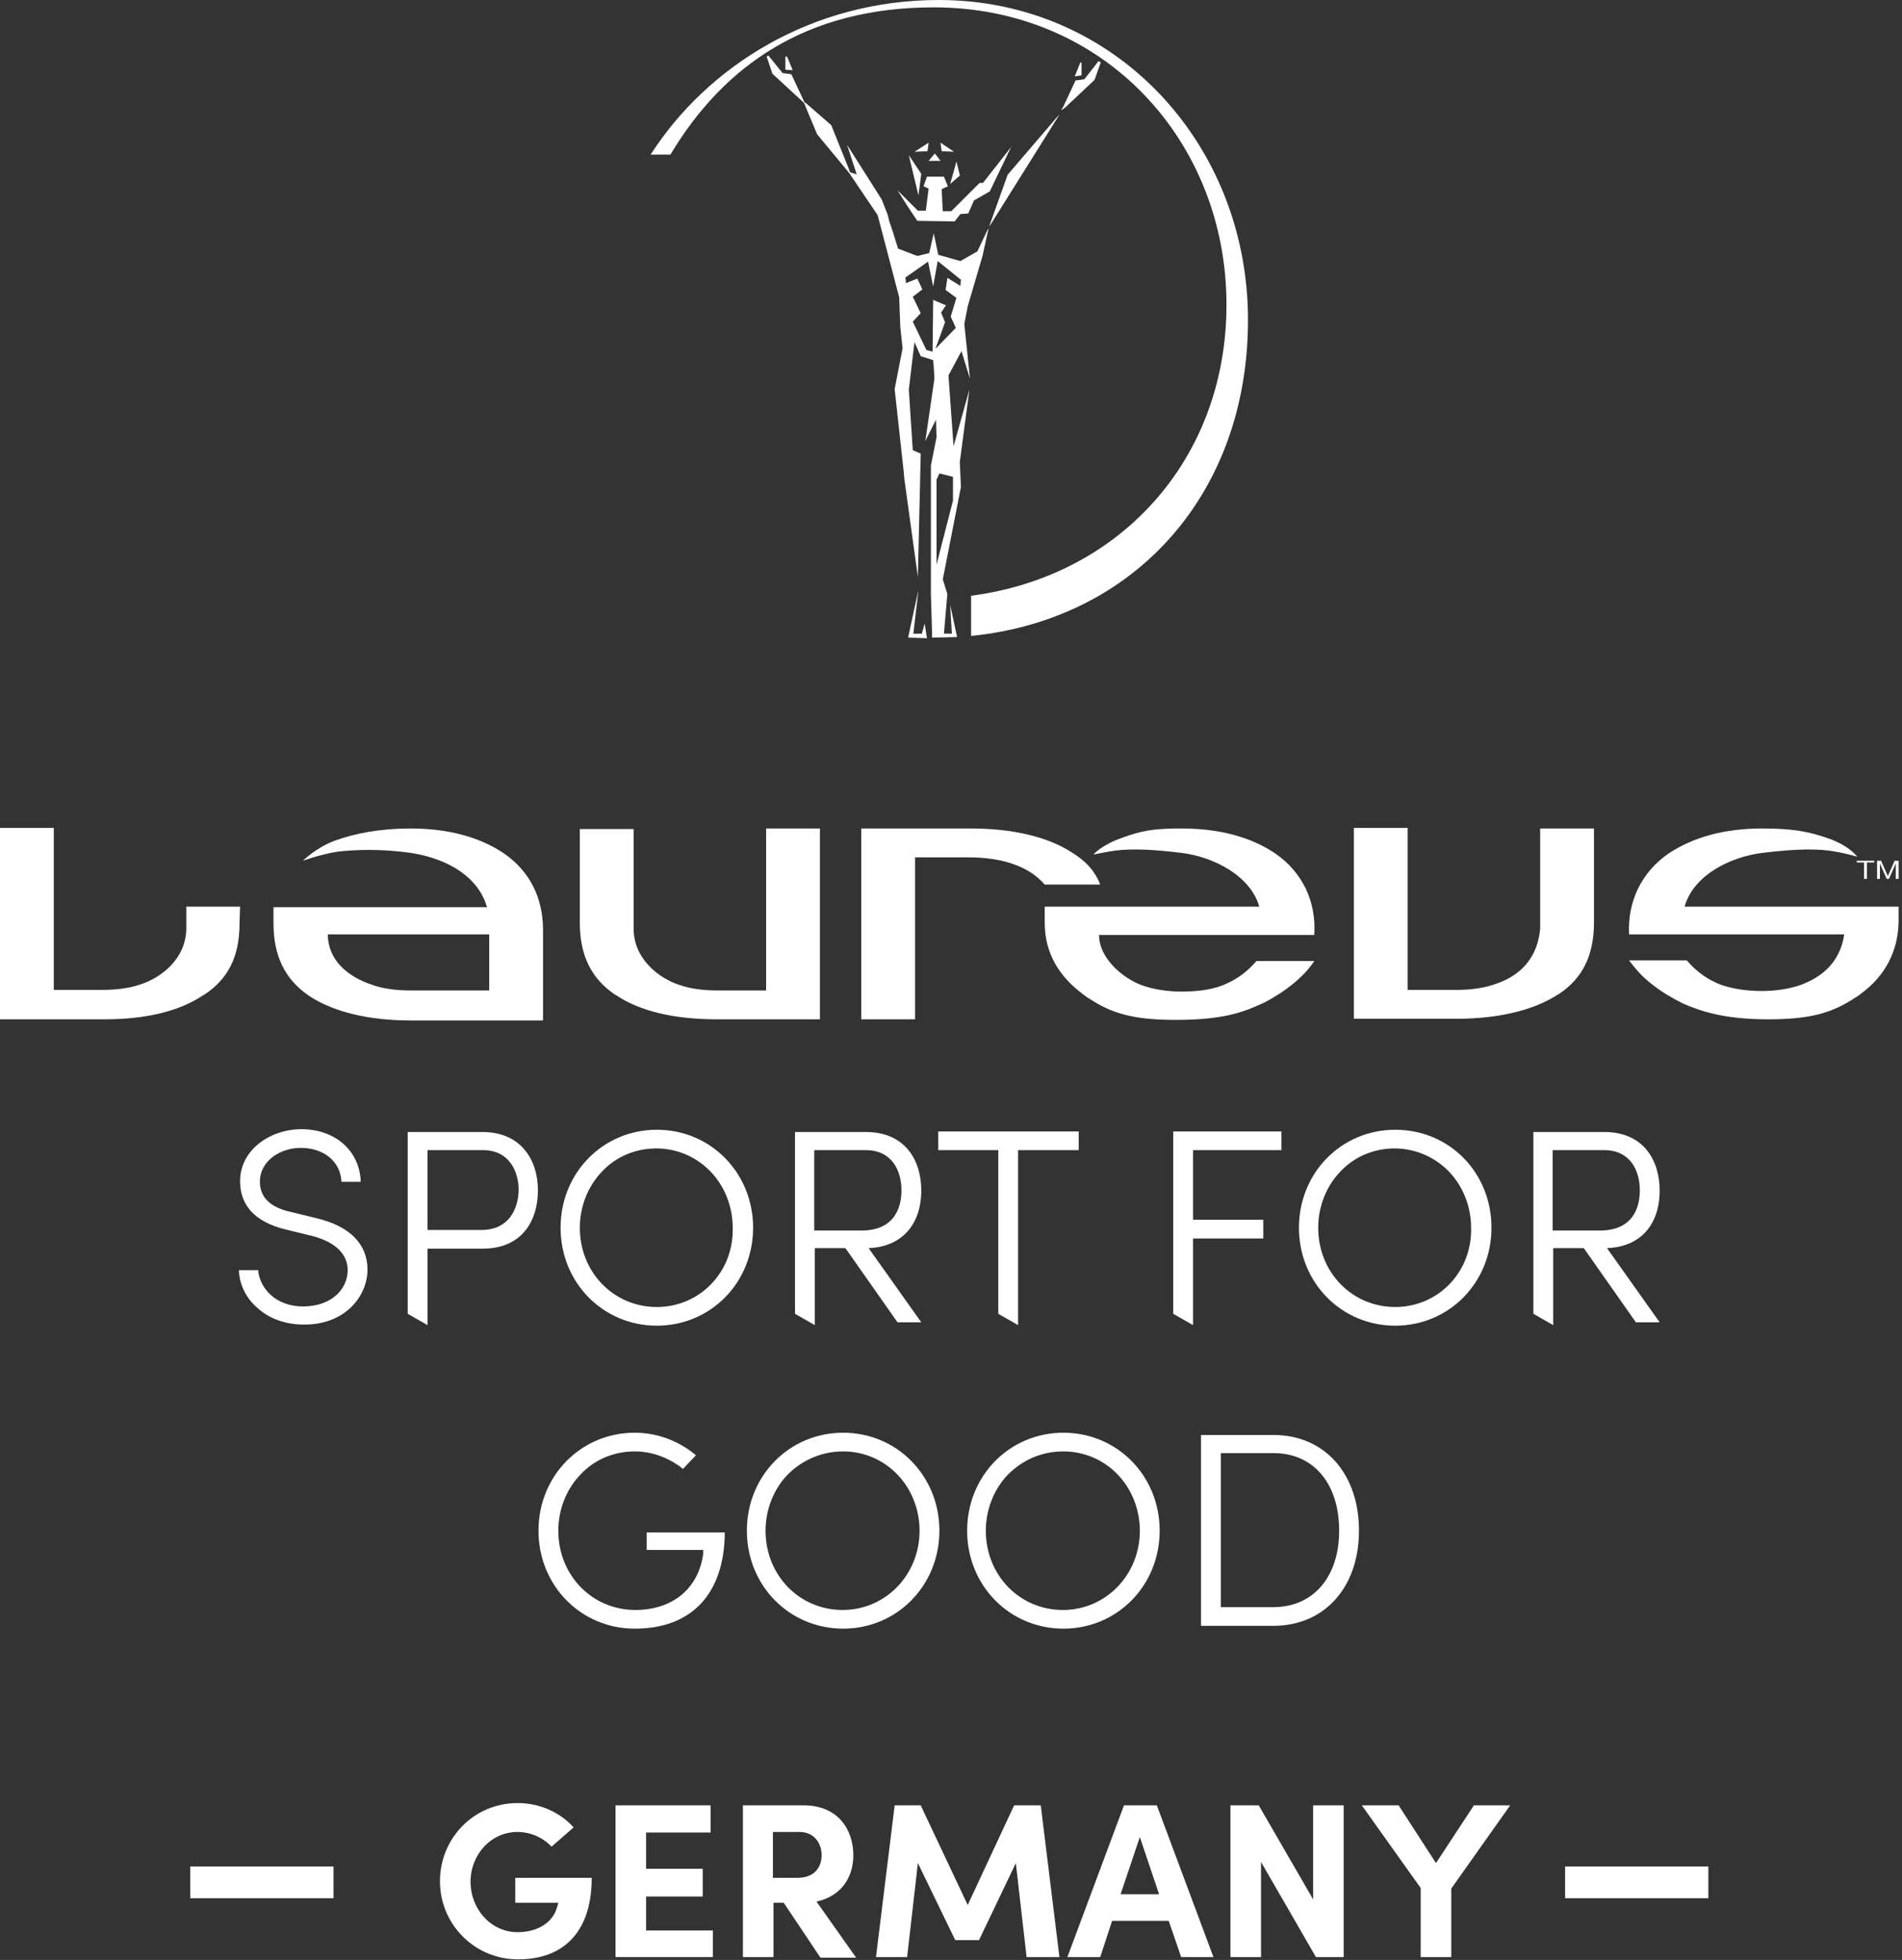 <?xml version="1.0" encoding="utf-8"?>
<!-- Generator: Adobe Illustrator 26.0.0, SVG Export Plug-In . SVG Version: 6.00 Build 0)  -->
<svg version="1.1" id="Layer_1" xmlns="http://www.w3.org/2000/svg" xmlns:xlink="http://www.w3.org/1999/xlink" x="0px" y="0px"
	 viewBox="0 0 335.9 346.1" style="enable-background:new 0 0 335.9 346.1;" xml:space="preserve">
<rect x="0" y="0" width="335.9" height="346.1" fill="#333333" stroke="none"/>
<style type="text/css">
	.st0{fill:#FFFFFF;}
	.st1{fill-rule:evenodd;clip-rule:evenodd;fill:#FFFFFF;}
</style>
<g>
	<g>
		<g>
			<g>
				<path class="st0" d="M174.8,33.8L174.8,33.8L174.8,33.8l3.6-7.5l0.2-0.4l-0.3,0.4l-4.7,6l-0.6,0l0,0l0,0l-5,5l-1.5,0l-0.2-3.9
					l1.1-0.5l0,0l0,0l-0.7-1.7l0,0l0,0l-3,0h0l0,0l-0.6,1.7l0,0l0,0l0.9,0.4l-0.5,3.9l-1.4,0l-3.6-3.6l0,0l0,0l0,0l0,0l1.7,2.7
					c0.6,0.9,1.2,1.8,1.8,2.7l0,0l0,0l6.6,0.1l0,0l0,0l1-1.3l1.4-0.1l0,0l0,0l1-2.3L174.8,33.8z"/>
				<polygon class="st0" points="163.8,26.7 164,25.2 161.5,26.8 				"/>
				<polygon class="st0" points="166.3,26.7 166.1,25.2 168.5,26.8 				"/>
				<polygon class="st0" points="164,28.4 166.1,28.4 165.1,27.1 				"/>
				<polygon class="st0" points="167.8,32.5 169.4,31.1 169.5,31 169.5,30.9 169.1,29.3 168.9,28.5 168.7,29.3 				"/>
				<polygon class="st0" points="162.2,34.5 162.7,30.7 160.5,27.4 				"/>
				<polygon class="st0" points="178,30.8 177.9,31 174.9,39.4 174.7,40 175.1,39.4 187,20.4 187,20.3 				"/>
				<path class="st0" d="M163.3,110.1l0-0.1L163.3,110.1l-0.5,1.8l-1.5,0l0.9-7.7l0,0l-0.9,4.1c-0.3,1.4-0.6,2.8-0.9,4.2l0,0.1
					l0.1,0l3.2,0.1l0,0l0,0L163.3,110.1z"/>
				<g>
					<polygon class="st0" points="138.2,12.9 139.7,13.1 139.8,13.2 139.8,13.2 141.9,17.7 142.3,18.5 141.7,17.9 136.5,13.1 
						136.5,13.1 136.4,13 135.4,10 135.7,9.8 					"/>
					<polygon class="st0" points="140,12.4 139,10 138.7,10 138.7,12.3 					"/>
				</g>
				<g>
					<polygon class="st0" points="191.5,14 190,14.2 189.9,14.2 189.9,14.3 187.8,18.8 187.4,19.5 188.1,19 193.2,14.2 193.3,14.1 
						193.3,14.1 194.4,11 194,10.8 					"/>
					<polygon class="st0" points="189.8,13.5 190.8,11 191,11.1 191,13.3 					"/>
				</g>
				<path class="st0" d="M172.6,44.4l-3,1.7l-3.9-1.1l-0.8-3.8l0-0.2l0,0.2l-0.8,3.5l-2.1,0.5l-3.4-1.3l-0.9-2.9l-0.5-1.5
					c-0.2-0.5-0.3-1-0.4-1.5l0,0l0,0l-1.1-2.8l0,0l0,0l-5.9-9.3l-0.2-0.3l0.1,0.3l1.6,4.9l-1.2-0.4l-0.2-0.6l-3.1-7.7l0,0l0,0
					l-4.6-4l-0.2,0.1l2.3,5.5l0,0l0,0l5.3,6.4l0.4,0.5L155,38l3.8,14.5l0.2,5.3l0,0l0,0l0.4,3.7l-1.4,7.2l0,0l0,0l1.3,11.9
					c0.1,0.9,0.2,1.8,0.3,2.7l0.1,1.1l0,0l0,0c0,0,0,0.1,0,0.1l0.8,5.8l1.6,11.6l0,0l0.5-21.8v0l0,0l-1.4-0.6l-0.7-10.7l1-8.4
					l1.1,2.5l0,0l0,0l2.2,0.7c0.1,1.1,0.2,2.3,0.2,3.4l0,0l-1.5,10.3l-0.1,0.6l0.3-0.6l1.6-3.2l0.1,3.1l-1,5l0,0v0l0,15.1l0,3.8
					l0,1.9c0,0.6,0,1.3,0,1.9l0.2,6.8l0,0.9l0,0l0,0l4.3-0.1l0.1,0l0-0.1c-0.2-0.9-0.4-1.9-0.6-2.8l-0.6-2.8l0,0l0.3,5.1l-1.4,0
					l0.6-7l0,0l0,0l-0.8-2.6l3.2-16.3l0,0v0l-0.2-4.4l1.7-12.8l0,0l-2.8,10l-0.9-12.5l2.3-4.3l1.5,4.9l0,0l-1-9.7l0.6-3.1l0,0
					l2.7-9.2l0-0.1l0,0l0.9-4.1l0.1-0.4l-0.2,0.3L172.6,44.4z M168.3,88.4l-2.9,11.3l0-15l0.5-1.1l2.4,0.6l0,4L168.3,88.4z
					 M168.3,88.4L168.3,88.4L168.3,88.4L168.3,88.4L168.3,88.4z M166.9,56.9L166.9,56.9L166.9,56.9l-0.7-1.7L167,54l0.1-0.1l-0.1,0
					l-2.1-0.9l-0.1-0.1l0,0.1l-0.1,9.1l-1.1-0.3l-2.4-5l1.4-1.5l0,0l0,0l-1.4-2.9l1.7-1.3l0,0l0,0l-0.9-1.9l0,0l0,0L160,50l-0.1-1
					l4-2.8l0.9,4.4l0,0l0,0l0.8-4.5l4.1,3.3l-0.1,1.1l0,0c-0.7-0.5-1.5-0.9-2.2-1.4l-0.1,0l0,0.1l-0.3,2l0,0l0,0l1.9,1.4l-1,3.3l0,0
					l0,0l0.9,2l-3.6,3.7L166.9,56.9z"/>
				<g>
					<path class="st0" d="M220.4,56.5C220.4,25.4,197,0,165.8,0c-22.3,0-40.8,11.6-50.9,27.3h3.5c9.4-15.7,24-26,46.5-26
						c30.2,0,51.7,23.7,51.7,52.5c0,27.4-18.9,48-45.1,51.4v7.1C200.4,109.4,220.4,87.2,220.4,56.5z"/>
				</g>
			</g>
			<g>
				<path class="st0" d="M89,150.7c-4.3-2.9-9.9-4.4-16.5-4.4c-5.2,0-9.7,0.8-13.5,2.2c-3.2,1.2-5.5,3.5-5.5,3.5s3.3-1.2,6.1-1.6
					c3.4-0.4,7.8-0.5,12.9,0.2c7.1,1.1,12.1,4.6,13.5,9.6H48.3v2.8c0,5.8,2,9.9,6.2,12.8l0.3,0.2c4.2,2.7,10.3,4.2,17.7,4.2h23.4
					v-16C95.9,158.5,93.5,153.8,89,150.7z M86.4,174.9h-14c-2.4,0-4.8-0.3-6.7-1c0,0,0,0,0,0c-4.5-1.5-7.8-4.5-7.8-8.9h28.5
					L86.4,174.9z"/>
				<path class="st0" d="M144.8,146.3h-9.5v28.6h-8.7c-2.4,0-4.7-0.3-6.7-1c-3.4-1.1-8-4.5-8-9.9v-17.6h-9.5v16.6
					c0,5.8,2.1,9.9,6.3,12.7l0.2,0.1c4.2,2.8,10.3,4.2,17.7,4.2l17.2,0h0c0.3,0,1,0,1,0s0-0.7,0-1V146.3z"/>
				<path class="st0" d="M42.4,160.1h-9.5c0,0,0,0,0,0v3.8c0,5.5-4.6,8.8-8,9.9c-2,0.7-4.3,1-6.7,1l-8.7,0l0-28.6l0,0H0V180h18.4
					c7.3,0,13.2-1.4,17.4-4.2l0.2-0.1c4.3-2.8,6.3-6.8,6.3-12.6L42.4,160.1C42.5,160.1,42.4,160.1,42.4,160.1z"/>
				<path class="st0" d="M281.5,146.3h-9.5v17.6c-0.5,6.2-4.6,8.8-8,9.9c-2,0.7-4.3,1-6.7,1h-8.7v-28.6h-8.5c-0.3,0-1,0-1,0
					s0,0.7,0,1l0,31.7c0,0.3,0,1,0,1s0.7,0,1,0l17.2,0c7.3,0,13.5-1.5,17.7-4.2l0.2-0.1c4.3-2.8,6.3-6.9,6.3-12.7V146.3z"/>
				<path class="st0" d="M189.4,150.6c-4.4-2.9-10.8-4.3-17.9-4.3l0,0h-0.2h-19.2V180h8.5c0.3,0,1,0,1,0s0-0.7,0-1l0-27.6h9.5
					c5.1,0,10.3,1.2,13.4,4.8h9.8C193.5,154.1,192,152.2,189.4,150.6z"/>
				<path class="st0" d="M225.2,150.7c-4.3-2.9-9.9-4.4-16.5-4.4c-4.8,0-6.9,0.3-10.7,1.7c-3.6,1.3-4.9,2.9-4.9,2.9s-0.1,0,2.6-0.5
					c3.2-0.6,7.1-0.5,12.9,0.2c5.7,0.7,12.2,4,13.8,9.5l-37.9,0c0,1.2,0,2.8,0,2.8c0,5.4,2.5,9.5,6.8,12.7c0.3,0.2,0.6,0.5,1,0.7
					c4.1,2.7,7.9,3.8,15.4,3.8c8.4,0,11.9-1.4,15-2.8c1-0.4,1.9-1,2.9-1.6c2.1-1.3,4.1-3,5.3-4.4c1-1.2,1.2-1.6,1.2-1.6l-10.2,0
					c0,0,0,0,0,0c-1.7,2-3.7,3.4-6,4.3l0,0c-2.1,0.8-4.4,1.1-7.3,1.1c-2.5,0-4.9-0.4-6.9-1.1c-3.1-1.1-7.6-4.6-7.6-8.9h38
					C232.5,159.2,230,154,225.2,150.7z"/>
				<path class="st0" d="M335.3,160.1h-37.8c1.6-5.6,8.1-8.8,13.8-9.5c5.8-0.7,9.8-0.8,12.9-0.2c2.3,0.4,3.8,0.9,3.8,0.9
					c-0.9-1.2-2.8-2.4-4.7-3.1c-3.8-1.4-6.8-1.9-12.1-1.9c-6.6,0-12.1,1.5-16.5,4.4c-4.8,3.3-7.3,8.5-7,14.3h38
					c-0.8,5.4-4.5,7.7-7.6,8.9c0,0,0,0,0,0c-2,0.7-4.4,1.1-6.9,1.1c-2.9,0-5.2-0.4-7.3-1.1c-2.3-0.9-4.3-2.3-6-4.3l-10.2,0
					c0,0,1,1.3,1.3,1.6c1.1,1.4,3.2,3.1,5.3,4.4c1,0.6,1.9,1.1,2.9,1.6c3.2,1.4,7.4,2.8,15,2.8c7.5,0,11.3-1.1,15.4-3.8
					c0.3-0.2,0.7-0.4,1-0.7c4.3-3.1,6.6-7.5,6.7-12.7V160.1z"/>
				<g>
					<polygon class="st1" points="329.2,155.2 329.2,152.3 327.9,152.3 327.9,152 331,152 331,152.3 329.7,152.3 329.7,155.2 					
						"/>
					<path class="st1" d="M331.5,155.2V152h0.7l1.2,2.7l1.2-2.7h0.7v3.2h-0.5c0,0,0,0,0-2.7l-1.2,2.7h-0.4c0,0,0,0-1.2-2.7v2.7
						H331.5z"/>
				</g>
			</g>
		</g>
		<g>
			<path class="st0" d="M128,270.7l0-0.1h-13.8v3.1h10l0,0.6c-0.8,6.2-5.4,10-12,10c-7.6,0-13.6-6.1-13.6-14c0-3.7,1.4-7.3,3.9-9.9
				c2.5-2.7,6-4.1,9.6-4.1c3,0,6,1.1,8.4,3l0.1,0.1l2.3-2.4l-0.1-0.1c-3-2.5-6.8-3.9-10.7-3.9c-9.5,0-17,7.6-17,17.3
				c0,9.7,7.5,17.3,17,17.3C122.2,287.6,127.9,281.4,128,270.7z"/>
			<path class="st0" d="M131.9,270.3c0,9.7,7.5,17.3,17,17.3s17-7.6,17-17.3c0-9.7-7.5-17.3-17-17.3S131.9,260.6,131.9,270.3z
				 M148.9,256.3c3.7,0,7.1,1.5,9.6,4.1c2.5,2.6,3.9,6.2,3.9,9.9c0,7.8-6,14-13.6,14s-13.6-6.1-13.6-14c0-3.7,1.4-7.3,3.9-9.9
				C141.8,257.7,145.3,256.3,148.9,256.3z"/>
			<path class="st0" d="M187.8,287.6c9.5,0,17-7.6,17-17.3c0-9.7-7.5-17.3-17-17.3c-9.5,0-17,7.6-17,17.3
				C170.8,280,178.3,287.6,187.8,287.6z M187.8,256.3c3.7,0,7.1,1.5,9.6,4.1c2.5,2.6,3.9,6.2,3.9,9.9c0,7.8-6,14-13.6,14
				c-7.6,0-13.6-6.1-13.6-14c0-3.7,1.4-7.3,3.9-9.9C180.7,257.7,184.1,256.3,187.8,256.3z"/>
			<path class="st0" d="M240,270.3c0-10.1-6.1-16.9-15.1-16.9h-12.8v33.7h12.8C233.9,287.1,240,280.3,240,270.3z M215.6,256.6h9.3
				c7.1,0,11.6,5.4,11.6,13.7c0,8.2-4.6,13.5-11.6,13.5h-9.3V256.6z"/>
		</g>
		<g>
			<path class="st0" d="M64.9,224.2c0-4.5-3.1-7.7-9.1-9.1l-4.5-1.1c-3.6-0.8-5.4-2.6-5.4-5.3c0-3.8,3.7-6,7.2-6
				c4.1,0,7,2.4,7.2,5.9l0,0.1h3.4l0-0.1c-0.2-5.4-4.5-9.2-10.5-9.2c-5.3,0-10.8,3.5-10.8,9.2c0,4.3,2.7,7.2,8,8.5l4.5,1.1
				c2.9,0.7,6.5,2.4,6.5,6.1c0,3.2-2.7,6.4-7.9,6.4c-4.8,0-7.6-3.2-7.9-6.3l0-0.1h-3.4l0,0.1c0.1,2.5,1.3,4.9,3.3,6.6
				c2.1,1.9,5,2.9,8.1,2.9C60.9,234,64.9,228.9,64.9,224.2z"/>
			<path class="st0" d="M99,216.8c0,9.7,7.5,17.3,17,17.3s17-7.6,17-17.3c0-9.7-7.5-17.3-17-17.3S99,207.1,99,216.8z M116,230.8
				c-7.6,0-13.6-6.1-13.6-14c0-3.7,1.4-7.3,3.9-9.9c2.5-2.7,6-4.1,9.6-4.1c3.7,0,7.1,1.5,9.6,4.1c2.5,2.6,3.9,6.2,3.9,9.9
				C129.6,224.6,123.6,230.8,116,230.8z"/>
			<path class="st0" d="M92.7,203.1c-1.7-2.1-4.3-3.2-7.5-3.2H72V232l3.5,2v-13.5h9.7c7.3,0,9.8-5.3,9.8-10.3
				C95,207.4,94.2,204.9,92.7,203.1z M85,217.2h-9.5v-14.1h9.8c4.6,0,6.3,3.7,6.3,7.1C91.5,213.6,89.8,217.2,85,217.2z"/>
			<polygon class="st0" points="190.5,203.1 190.5,199.8 165.7,199.8 165.7,203.1 176.3,203.1 176.3,232 179.8,234 179.8,203.1 			
				"/>
			<path class="st0" d="M162.7,210.2c0-5-2.6-10.3-9.8-10.3h-12.5V232l3.5,2v-13.6h5.4l9.2,13.1h4.2l-9.3-13.1
				C159.1,220.2,162.7,216.4,162.7,210.2z M143.8,217.2v-14.1h9.1c4.6,0,6.3,3.6,6.3,7.1c0,2.6-0.9,7.1-7.1,7.1H143.8z"/>
		</g>
		<g>
			<path class="st0" d="M246.4,199.5c-9.5,0-17,7.6-17,17.3c0,9.7,7.5,17.3,17,17.3s17-7.6,17-17.3
				C263.4,207.1,256,199.5,246.4,199.5z M246.4,230.8c-7.6,0-13.6-6.1-13.6-14c0-3.7,1.4-7.3,3.9-9.9c2.5-2.7,6-4.1,9.6-4.1
				s7.1,1.5,9.6,4.1c2.5,2.6,3.9,6.2,3.9,9.9C260,224.6,254,230.8,246.4,230.8z"/>
			<polygon class="st0" points="226.3,203.1 226.3,199.8 207.2,199.8 207.2,232 210.7,234 210.7,218.7 223.1,218.7 223.1,215.4 
				210.7,215.4 210.7,203.1 			"/>
			<path class="st0" d="M293.1,210.2c0-5-2.6-10.3-9.8-10.3h-12.5V232l3.5,2v-13.6h5.4l9.2,13.1h4.2l-9.3-13.1
				C289.6,220.2,293.1,216.4,293.1,210.2z M274.2,217.2v-14.1h9.1c4.6,0,6.3,3.6,6.3,7.1c0,2.6-0.9,7.1-7.1,7.1H274.2z"/>
		</g>
	</g>
</g>
<g>
	<g>
		<rect x="33.6" y="329.6" class="st0" width="25.3" height="5.6"/>
	</g>
	<g>
		<rect x="276.4" y="329.6" class="st0" width="25.3" height="5.6"/>
	</g>
	<g>
		<path class="st0" d="M77.7,332.2c0-7.6,6-13.8,13.7-13.8c4,0,7.6,1.7,9.9,4.3l-3.9,3.4c-1.5-1.6-3.7-2.6-6-2.6
			c-4.7,0-8.3,4-8.3,8.8c0,4.8,3.6,8.9,8.3,8.9c3.5,0,6.3-1.7,7-4.5c0.1-0.2,0.1-0.4,0.2-0.7H91v-4.4h13.5c0,9.9-5.3,14.4-13,14.4
			S77.7,339.8,77.7,332.2z"/>
		<path class="st0" d="M125.9,340.8v4.8h-17.2v-26.8h16.8v4.8h-11.4v6.4h10v4.9h-10v6H125.9z"/>
		<path class="st0" d="M138.4,336h-1.8v9.6h-5.4v-26.8h10.7c6.2,0,8.8,4.4,8.8,8.8c0,3.8-2,7.2-6.5,8.2l7,9.9h-6.3L138.4,336z
			 M136.5,331.6h4.3c3,0,4.3-1.8,4.3-4s-1.4-4.1-3.9-4.1h-4.7V331.6z"/>
		<path class="st0" d="M181.3,345.6l-1.9-16.6l-6.5,13.6h-4.2l-6.6-13.6l-1.9,16.6h-5.5l3.3-26.8h4.6l8.3,17.6l8.2-17.6h4.7
			l3.3,26.8H181.3z"/>
		<path class="st0" d="M206.4,339.2h-10l-2.1,6.4h-5.8l10-26.8h5.8l10,26.8h-5.7L206.4,339.2z M204.7,334.5l-3.4-10.1l-3.4,10.1
			H204.7z"/>
		<path class="st0" d="M237.3,318.8v26.8h-4.9l-9.7-16.8v16.8h-5.4v-26.8h5l9.6,16.6v-16.6H237.3z"/>
		<path class="st0" d="M266.7,318.8l-10.4,14.7v12.1h-5.4v-12.2l-10.4-14.6h6.5l6.6,10.2l6.7-10.2H266.7z"/>
	</g>
</g>
</svg>
